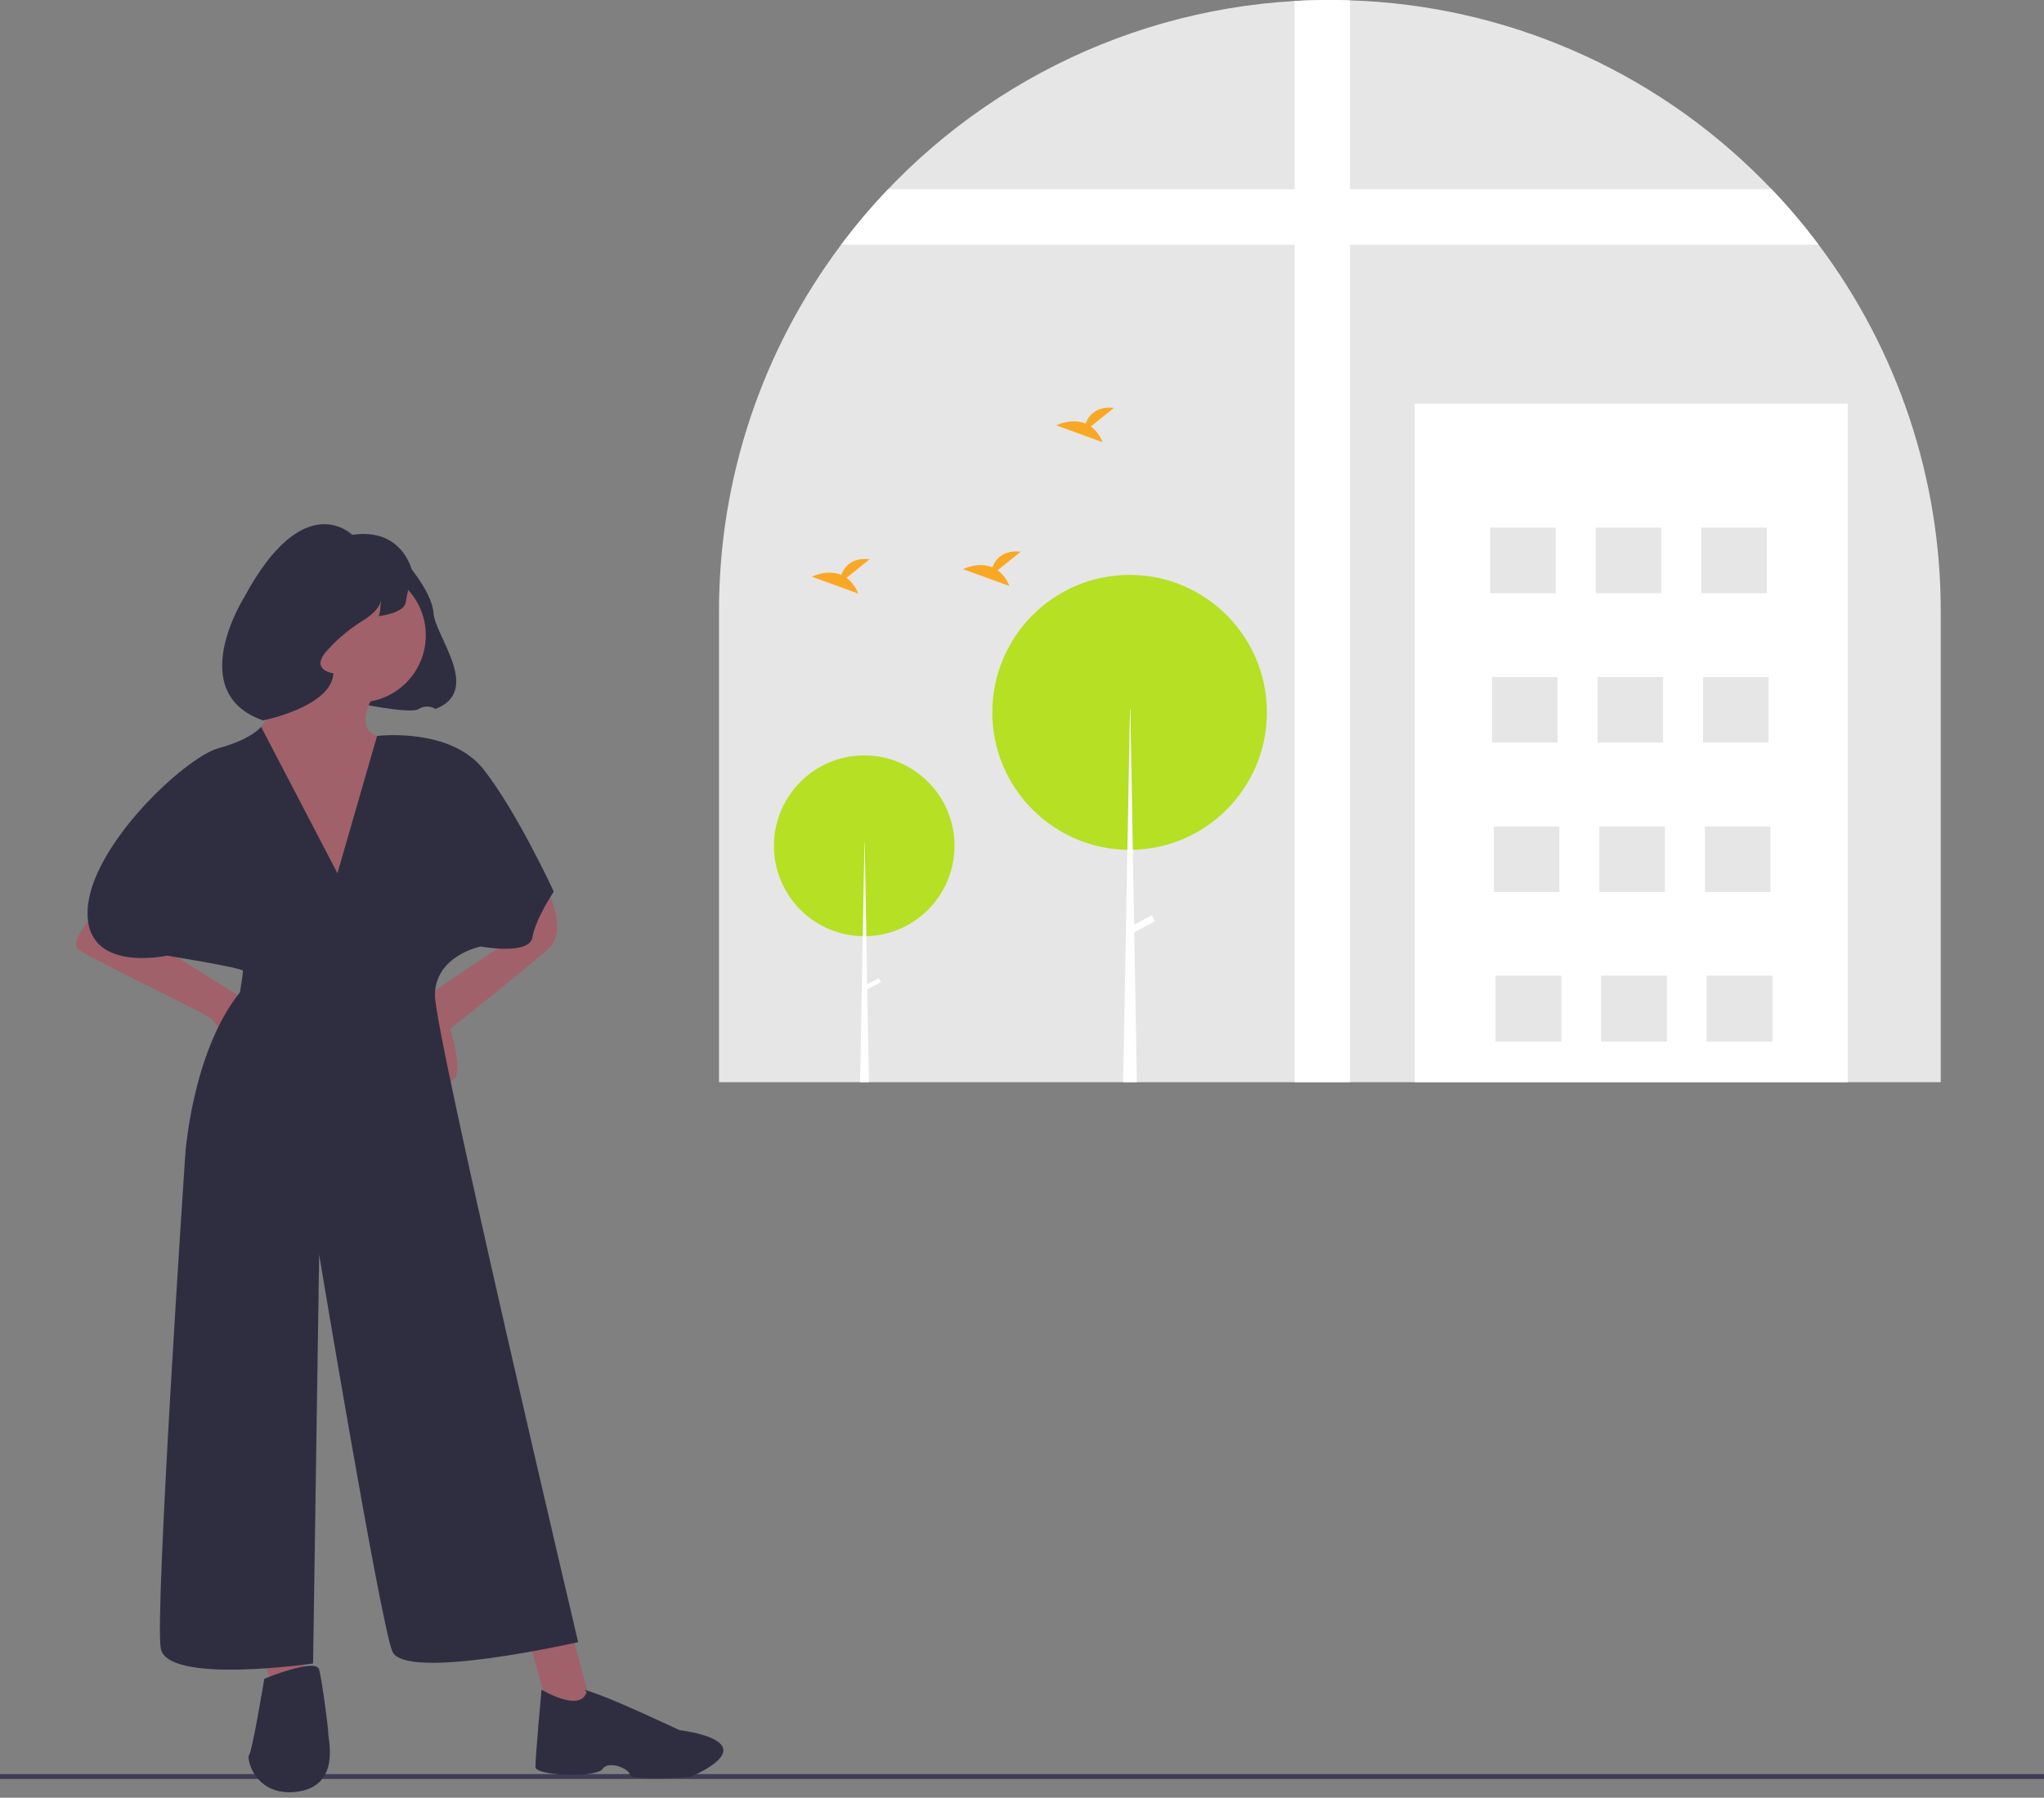 <svg width="224" height="197" viewBox="0 0 224 197" fill="none" xmlns="http://www.w3.org/2000/svg">
<rect x="0" y="0" width="224" height="197" fill="#808080" stroke="none"/>
<g clip-path="url(#clip0_2014_10124)">
<path d="M224 194.41H0V194.944H224V194.41Z" fill="#3F3D56"/>
<path d="M212.683 67.035V118.588H78.795V67.035C78.771 52.527 83.471 38.406 92.182 26.813C98.025 19.009 105.5 12.577 114.083 7.965C122.666 3.353 132.15 0.672 141.875 0.11C143.151 0.035 144.439 -0.001 145.739 0.001C146.477 0.001 147.216 0.011 147.946 0.038C164.932 0.577 181.072 7.586 193.074 19.634C193.436 19.997 193.791 20.363 194.148 20.731C195.982 22.655 197.701 24.686 199.297 26.813C208.007 38.407 212.706 52.527 212.683 67.035Z" fill="#E6E6E6"/>
<path d="M147.947 0.039V118.588H141.874V0.111C143.152 0.036 144.44 -0.001 145.738 1.66698e-05C146.478 1.66698e-05 147.215 0.011 147.947 0.039Z" fill="white"/>
<path d="M199.296 26.814H92.181C93.775 24.686 95.494 22.655 97.329 20.732H194.148C195.983 22.655 197.702 24.686 199.296 26.814Z" fill="white"/>
<path d="M202.492 44.229H155.04V118.588H202.492V44.229Z" fill="white"/>
<path d="M170.492 57.818H163.314V65.005H170.492V57.818Z" fill="#E6E6E6"/>
<path d="M182.056 57.818H174.878V65.005H182.056V57.818Z" fill="#E6E6E6"/>
<path d="M193.62 57.818H186.442V65.005H193.62V57.818Z" fill="#E6E6E6"/>
<path d="M170.691 74.189H163.514V81.376H170.691V74.189Z" fill="#E6E6E6"/>
<path d="M182.255 74.189H175.078V81.376H182.255V74.189Z" fill="#E6E6E6"/>
<path d="M193.819 74.189H186.642V81.376H193.819V74.189Z" fill="#E6E6E6"/>
<path d="M170.89 90.56H163.713V97.748H170.89V90.56Z" fill="#E6E6E6"/>
<path d="M182.454 90.56H175.277V97.748H182.454V90.56Z" fill="#E6E6E6"/>
<path d="M194.018 90.56H186.841V97.748H194.018V90.56Z" fill="#E6E6E6"/>
<path d="M171.09 106.931H163.913V114.119H171.09V106.931Z" fill="#E6E6E6"/>
<path d="M182.654 106.931H175.477V114.119H182.654V106.931Z" fill="#E6E6E6"/>
<path d="M194.218 106.931H187.041V114.119H194.218V106.931Z" fill="#E6E6E6"/>
<path d="M171.09 106.931H163.913V114.119H171.09V106.931Z" fill="#E6E6E6"/>
<path d="M182.654 106.931H175.477V114.119H182.654V106.931Z" fill="#E6E6E6"/>
<path d="M194.218 106.931H187.041V114.119H194.218V106.931Z" fill="#E6E6E6"/>
<path d="M94.71 102.593C100.173 102.593 104.602 98.158 104.602 92.687C104.602 87.216 100.173 82.781 94.71 82.781C89.246 82.781 84.817 87.216 84.817 92.687C84.817 98.158 89.246 102.593 94.71 102.593Z" fill="#B5E023"/>
<path d="M95.22 118.588H94.255L94.556 102.229L94.737 92.326H94.764L94.937 102.229L95.033 107.863L95.044 108.41L95.22 118.588Z" fill="white"/>
<path d="M96.538 107.623L96.31 107.19L94.675 108.052L94.903 108.485L96.538 107.623Z" fill="white"/>
<path d="M123.793 93.127C132.102 93.127 138.837 86.383 138.837 78.064C138.837 69.744 132.102 63 123.793 63C115.485 63 108.75 69.744 108.75 78.064C108.75 86.383 115.485 93.127 123.793 93.127Z" fill="#B5E023"/>
<path d="M124.589 118.588H123.083L123.395 101.613L123.558 92.764L123.835 77.702H123.878L124.139 92.761L124.288 101.33L124.304 102.163L124.589 118.588Z" fill="white"/>
<path d="M126.574 100.965L126.228 100.306L123.741 101.617L124.087 102.276L126.574 100.965Z" fill="white"/>
<path d="M92.766 63.319L95.307 61.283C93.333 61.065 92.522 62.143 92.19 62.997C90.647 62.355 88.968 63.196 88.968 63.196L94.053 65.044C93.796 64.358 93.35 63.76 92.766 63.319Z" fill="#F9A826"/>
<path d="M119.543 46.733L122.084 44.698C120.11 44.48 119.299 45.558 118.967 46.411C117.425 45.77 115.746 46.61 115.746 46.61L120.83 48.459C120.574 47.773 120.127 47.174 119.543 46.733Z" fill="#F9A826"/>
<path d="M109.329 62.489L111.87 60.454C109.896 60.236 109.085 61.314 108.753 62.167C107.211 61.526 105.532 62.367 105.532 62.367L110.616 64.215C110.36 63.529 109.913 62.93 109.329 62.489Z" fill="#F9A826"/>
<path d="M38.855 76.989C38.855 76.989 44.975 78.301 45.889 77.691C46.163 77.519 46.479 77.428 46.802 77.428C47.126 77.428 47.442 77.519 47.716 77.691C52.893 75.709 47.669 69.664 47.516 67.224C47.364 64.784 44.319 61.43 44.319 61.43L38.855 76.989Z" fill="#2F2E41"/>
<path d="M33.307 71.287C33.307 74.631 26.629 81.986 26.629 81.986L39.317 101.712C39.317 101.712 44.325 81.652 41.32 80.649C38.315 79.646 41.654 74.965 41.654 74.965L33.307 71.287Z" fill="#A0616A"/>
<path d="M18.616 104.387L27.631 110.071L25.294 113.749C25.294 113.749 23.29 112.077 23.29 111.743C23.29 111.408 9.935 105.056 8.599 104.053C7.263 103.05 11.604 98.703 11.604 98.703L18.616 104.387Z" fill="#A0616A"/>
<path d="M54.557 103.942C54.557 103.942 45.661 109.737 45.327 110.405C44.993 111.074 47.665 118.764 49.372 118.47C51.08 118.176 49.334 112.746 49.334 112.746C49.334 112.746 57.347 106.393 60.019 104.053C62.69 101.713 59.351 96.363 59.351 96.363L54.557 103.942Z" fill="#A0616A"/>
<path d="M58.081 180.079L60.096 187.4L64.887 187.2L62.421 178.074L58.081 180.079Z" fill="#A0616A"/>
<path d="M28.299 178.611L29.968 185.967H33.307V178.611H28.299Z" fill="#A0616A"/>
<path d="M39.317 76.971C43.374 76.971 46.663 73.678 46.663 69.616C46.663 65.553 43.374 62.26 39.317 62.26C35.26 62.26 31.971 65.553 31.971 69.616C31.971 73.678 35.26 76.971 39.317 76.971Z" fill="#A0616A"/>
<path d="M28.611 79.646C28.611 79.646 27.631 80.983 23.958 81.986C20.285 82.989 9.935 92.685 9.601 99.706C9.267 106.728 18.282 104.722 18.282 104.722C18.282 104.722 26.629 106.059 26.629 106.393C26.629 106.728 26.296 108.734 26.296 108.734C20.953 115.421 20.285 126.788 20.285 126.788C20.285 126.788 16.947 176.605 17.614 180.617C18.282 184.629 34.309 182.289 34.309 182.289L34.977 137.487C34.977 137.487 41.655 177.608 42.99 180.952C44.326 184.295 63.358 179.949 63.358 179.949C63.358 179.949 47.665 113.414 47.665 109.068C47.665 104.722 52.673 103.719 52.673 103.719C52.673 103.719 58.015 104.722 58.349 102.715C58.683 100.709 60.687 97.7 60.687 97.7C60.687 97.7 56.68 89.007 53.007 84.327C49.334 79.646 41.321 80.649 41.321 80.649L36.98 95.694L28.611 79.646Z" fill="#2F2E41"/>
<path d="M59.347 185.156C59.347 185.156 58.659 192.596 58.68 193.653C58.698 194.596 65.361 194.856 66.029 193.853C66.697 192.85 69.034 193.853 69.034 194.522C69.034 195.19 75.712 194.718 75.712 194.718C84.393 190.706 74.469 189.599 74.469 189.599C74.469 189.599 68.556 186.804 65.885 185.801C63.214 184.798 64.288 185.401 64.288 185.401C63.62 187.741 59.347 185.156 59.347 185.156Z" fill="#2F2E41"/>
<path d="M27.297 192.319C26.963 192.654 27.965 197 32.639 196.331C37.314 195.663 35.978 190.648 35.978 189.979C35.978 189.31 35.31 184.295 34.977 182.958C34.643 181.62 28.966 183.961 28.966 183.961C28.966 183.961 27.631 191.985 27.297 192.319Z" fill="#2F2E41"/>
<path d="M45.224 62.802C44.9 63.852 44.646 64.921 44.463 66.004C44.311 67.224 41.418 67.529 41.418 67.529C41.722 67.529 41.722 65.699 41.722 65.699C41.722 66.767 40.047 67.834 40.047 67.834C38.519 68.743 37.133 69.873 35.936 71.188C33.804 73.475 36.545 73.78 36.545 73.78C36.34 77.456 28.825 78.946 28.825 78.946C20.145 75.897 26.757 65.462 26.757 65.462C33.305 53.264 38.601 58.609 38.601 58.609C44.311 57.77 45.224 62.802 45.224 62.802Z" fill="#2F2E41"/>
</g>
<defs>
<clipPath id="clip0_2014_10124">
<rect width="224" height="196.401" fill="white"/>
</clipPath>
</defs>
</svg>

